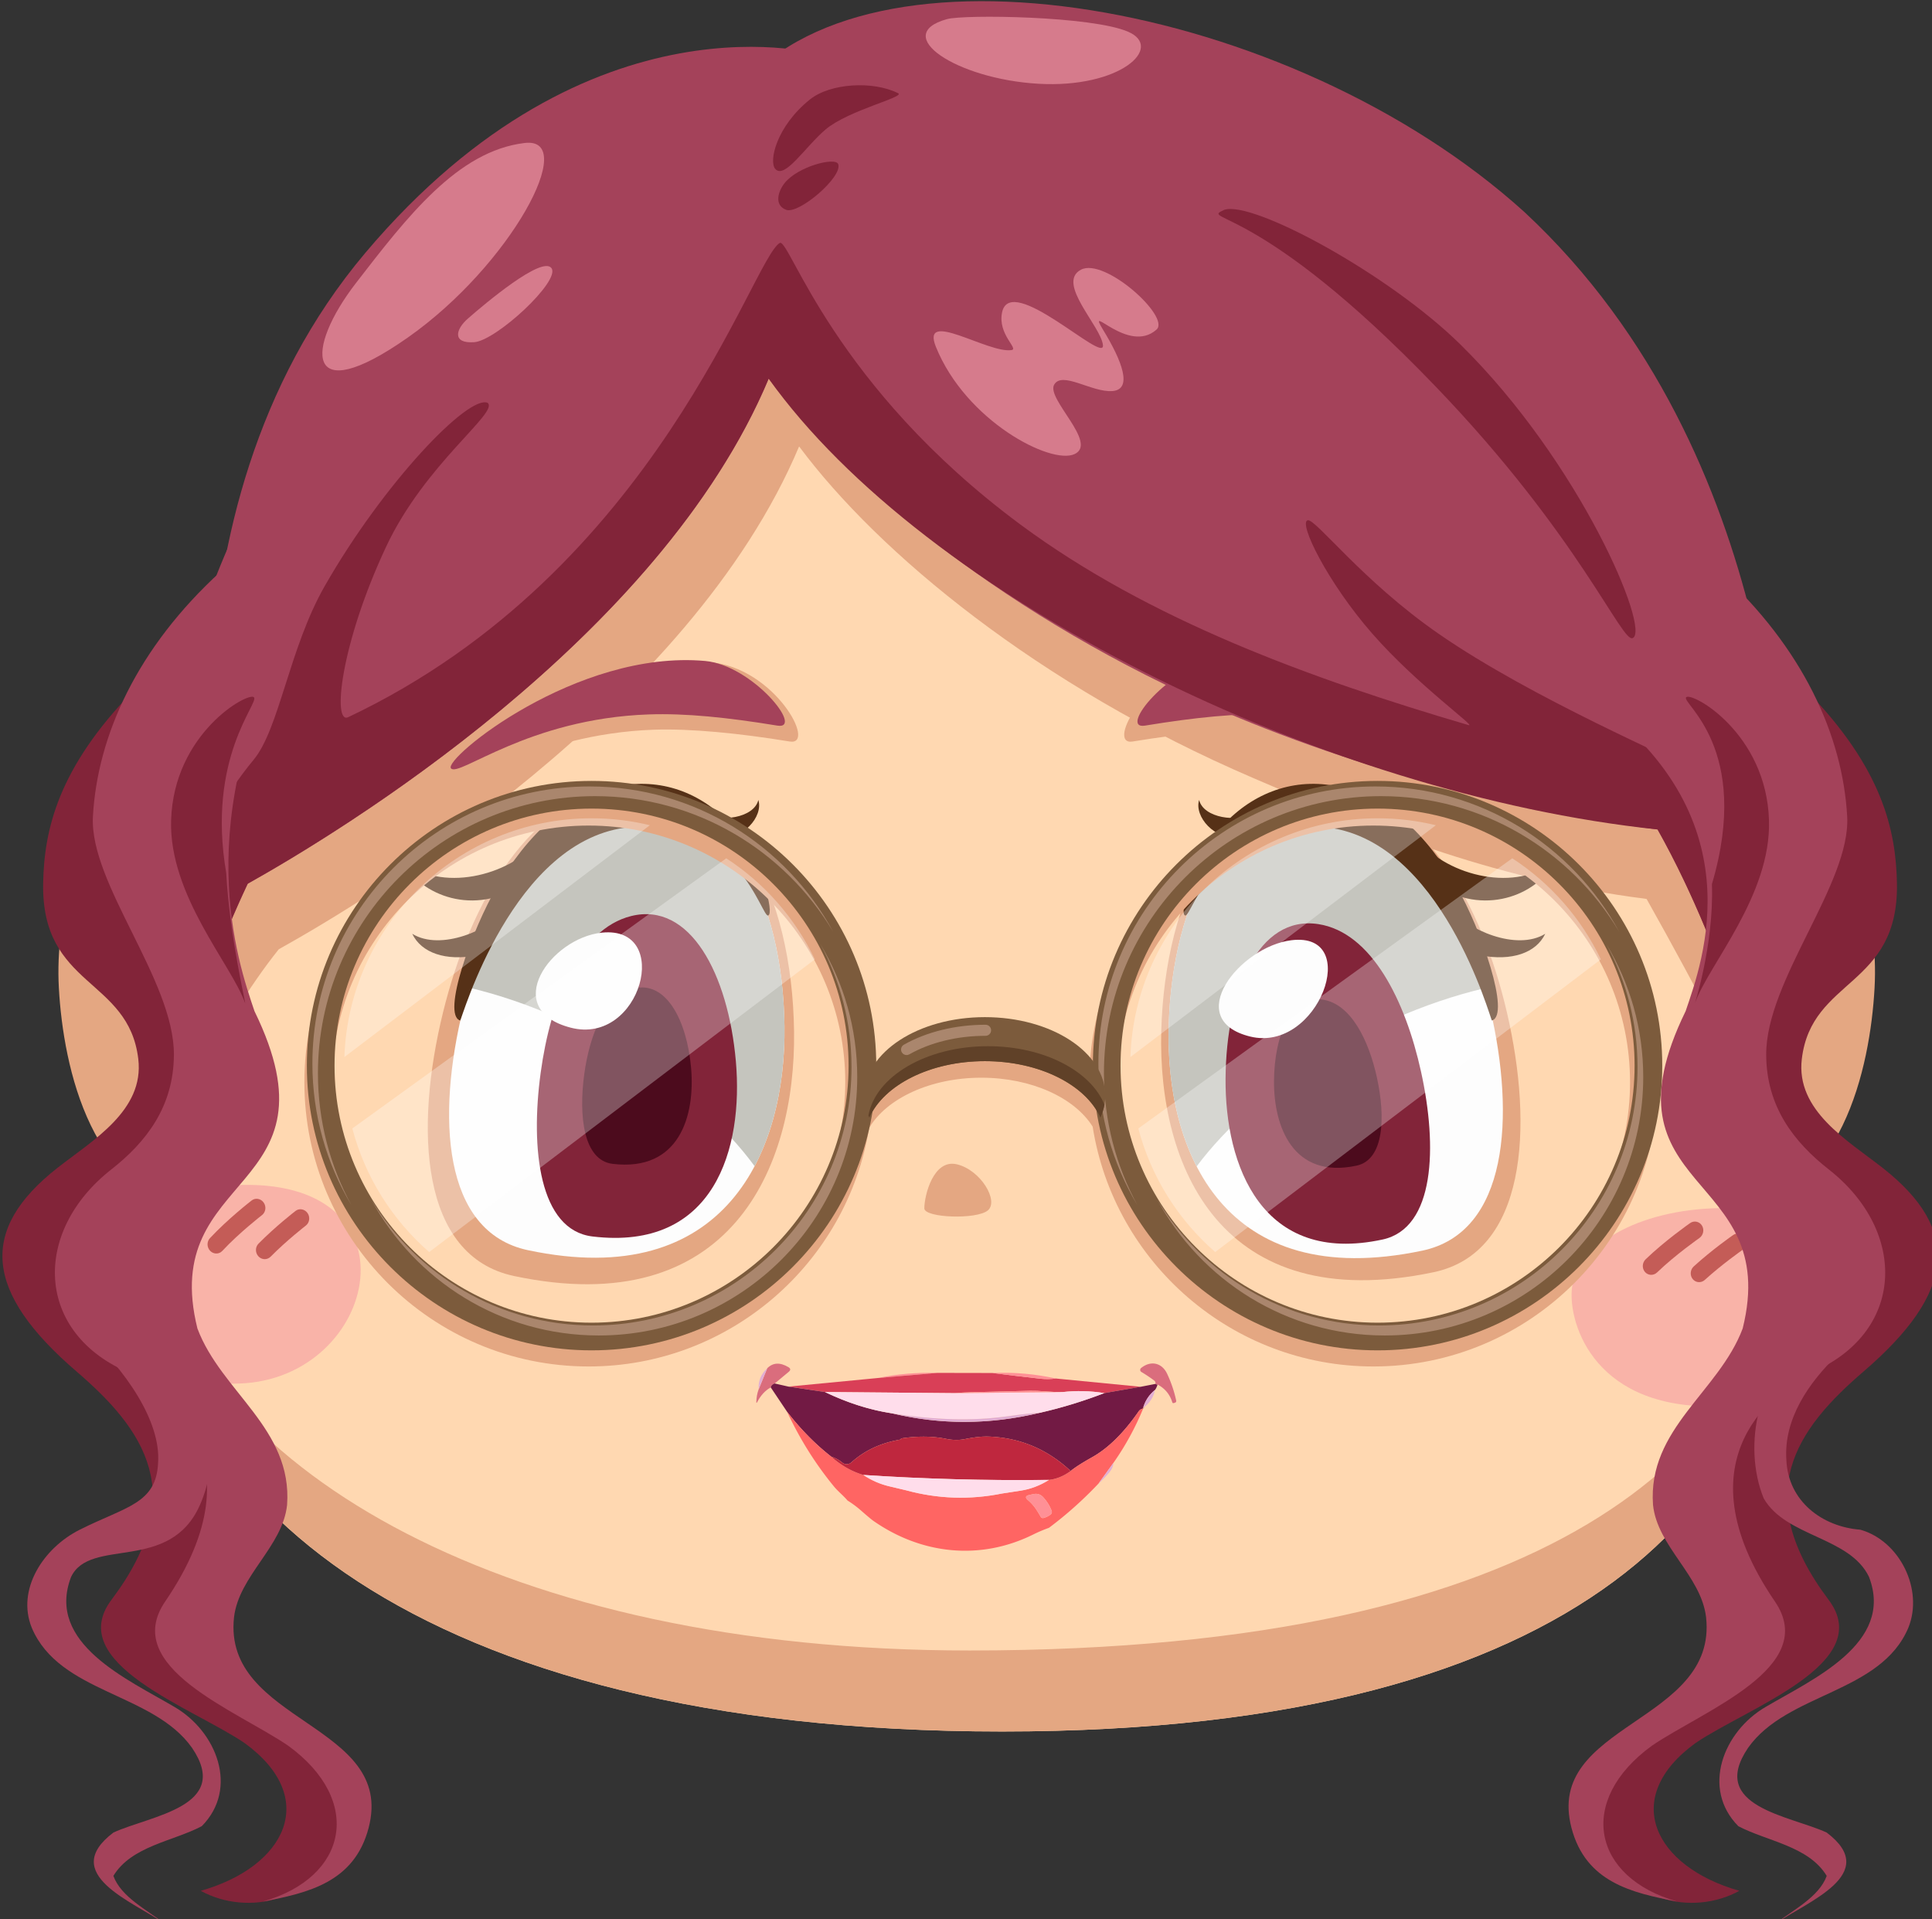 <?xml version="1.0" encoding="UTF-8" standalone="no"?>
<!-- Created with Inkscape (http://www.inkscape.org/) -->

<svg
   width="193.687"
   height="192.38"
   viewBox="0 0 193.687 192.38"
   version="1.1"
   id="svg12485"
   inkscape:version="1.2.1 (9c6d41e410, 2022-07-14)"
   sodipodi:docname="iconoprofe.svg"
   xmlns:inkscape="http://www.inkscape.org/namespaces/inkscape"
   xmlns:sodipodi="http://sodipodi.sourceforge.net/DTD/sodipodi-0.dtd"
   xmlns="http://www.w3.org/2000/svg"
   xmlns:svg="http://www.w3.org/2000/svg">
  <rect x="0" y="0" width="193.687" height="192.38" fill="#333333" stroke="none"/>
  <sodipodi:namedview
     id="namedview12487"
     pagecolor="#ffffff"
     bordercolor="#666666"
     borderopacity="1.0"
     inkscape:showpageshadow="2"
     inkscape:pageopacity="0.0"
     inkscape:pagecheckerboard="0"
     inkscape:deskcolor="#d1d1d1"
     inkscape:document-units="px"
     showgrid="false"
     inkscape:zoom="0.49085999"
     inkscape:cx="114.08549"
     inkscape:cy="493.01228"
     inkscape:window-width="1366"
     inkscape:window-height="705"
     inkscape:window-x="-8"
     inkscape:window-y="-8"
     inkscape:window-maximized="1"
     inkscape:current-layer="layer1" />
  <defs
     id="defs12482" />
  <g
     inkscape:label="Capa 1"
     inkscape:groupmode="layer"
     id="layer1"
     transform="translate(2.617,-69.465)">
    <g
       id="g12363"
       transform="matrix(1.666,0,0,1.666,-379.137,-4.599)">
      <g
         id="cabeza-7"
         transform="matrix(0.265,0,0,0.265,150.212,2.912)"
         style="display:inline">
        <path
           style="fill:#e4a782"
           d="m 341.51,383.839 c 0,0 -3.928,-46.12 -28.35,-39.397 -8.894,2.452 -14.755,19.439 -13.789,36.717 1.002,17.919 7.382,48.176 32.841,50.796 z"
           id="path659-5" />
        <path
           style="fill:#e4a782"
           d="m 669.527,383.839 c 0,0 3.928,-46.12 28.351,-39.397 8.894,2.452 14.755,19.439 13.789,36.717 -1.002,17.919 -7.382,48.176 -32.841,50.796 z"
           id="path661-0" />
        <path
           style="fill:#ffd8b1"
           d="m 691.673,441.656 c -1.494,53.485 -43.703,108.27 -178.101,108.27 -134.398,0 -191.476,-54.776 -192.961,-108.27 -0.22,-7.795 0.431,-15.388 1.889,-22.7 0.158,-0.809 0.334,-1.626 0.51,-2.434 l -0.009,0.009 35.249,-139.23 c 0,0 26.742,-92.97 147.922,-92.97 118.025,0 147.096,89.868 147.096,89.868 l 35.917,141.981 0.132,0.518 c 1.768,7.979 2.602,16.354 2.356,24.958 z"
           id="path663-5" />
        <path
           style="fill:#e4a782"
           d="m 689.186,416.162 c -5.985,-11.882 -17.629,-34.581 -29.282,-55.277 -36.532,-4.675 -64.057,-16.601 -89.384,-27.48 -48.783,-20.942 -85.104,-51.156 -102.997,-75.191 -0.026,-0.026 -0.044,-0.035 -0.07,-0.062 -24.747,58.819 -97.61,102.707 -118.148,114.158 -13.762,17.137 -26.47,45.004 -26.294,44.196 l -0.009,0.009 35.249,-139.23 c 0,0 26.742,-92.97 147.922,-92.97 118.025,0 147.096,89.868 147.096,89.868 z"
           id="path665-0" />
        <path
           style="fill:#e4a782"
           d="m 506.138,531.532 c -105.414,0 -173.487,-40.786 -185.518,-89.876 1.485,53.476 58.564,108.261 192.961,108.261 134.397,0 176.598,-54.785 178.092,-108.261 -7.795,43.246 -50.76,89.876 -185.535,89.876 z"
           id="path667-4" />
      </g>
      <g
         id="mejillas-3"
         style="display:inline"
         transform="translate(166.519,29.486)">
        <g
           id="g679-1"
           transform="matrix(0.265,0,0,0.265,-16.62,-27.644)">
          <path
             style="fill:#f9b3a8"
             d="m 340.31,429.924 c -19.29,1.002 -31.523,9.922 -32.244,18.912 -0.571,7.127 5.923,27.076 33.509,26.118 31.726,-1.098 41.788,-47.254 -1.265,-45.03 z"
             id="path673-8" />
          <path
             style="fill:#c45c57"
             d="m 337.349,445.11 c -0.738,0.51 -1.758,0.413 -2.434,-0.272 -0.782,-0.8 -0.809,-2.092 -0.062,-2.891 4.051,-4.35 9.245,-8.384 9.465,-8.551 0.853,-0.668 2.083,-0.457 2.733,0.457 0.65,0.914 0.483,2.197 -0.378,2.856 -0.053,0.044 -5.176,4.007 -9.008,8.129 -0.097,0.096 -0.202,0.193 -0.316,0.272 z"
             id="path675-6" />
          <path
             style="fill:#c45c57"
             d="m 348.334,446.393 c -0.765,0.518 -1.802,0.404 -2.47,-0.316 -0.756,-0.817 -0.747,-2.109 0.018,-2.883 3.849,-3.902 8.208,-7.277 8.393,-7.417 0.835,-0.677 2.083,-0.457 2.733,0.457 0.65,0.914 0.475,2.197 -0.378,2.856 -0.044,0.035 -4.341,3.357 -8.006,7.074 -0.097,0.079 -0.194,0.159 -0.29,0.229 z"
             id="path677-0" />
        </g>
        <g
           id="g687-1"
           transform="matrix(0.265,0,0,0.265,-16.62,-27.644)">
          <path
             style="fill:#f9b3a8"
             d="m 677.814,435.118 c -19.343,0.325 -32.226,8.814 -33.623,17.77 -1.107,7.101 3.893,27.252 31.514,27.252 31.769,-0.01 45.259,-45.752 2.109,-45.022 z"
             id="path681-9" />
          <path
             style="fill:#c45c57"
             d="m 663.129,449.987 c -0.782,0.483 -1.784,0.352 -2.408,-0.36 -0.721,-0.826 -0.65,-2.118 0.149,-2.883 4.368,-4.21 9.86,-8.05 10.089,-8.217 0.896,-0.633 2.109,-0.387 2.698,0.554 0.58,0.94 0.316,2.206 -0.589,2.839 -0.053,0.035 -5.466,3.823 -9.597,7.804 -0.104,0.096 -0.218,0.184 -0.342,0.263 z"
             id="path683-1" />
          <path
             style="fill:#c45c57"
             d="m 674.009,451.648 c -0.8,0.492 -1.828,0.343 -2.443,-0.404 -0.694,-0.844 -0.589,-2.136 0.228,-2.883 4.139,-3.77 8.735,-6.987 8.938,-7.118 0.888,-0.642 2.109,-0.387 2.689,0.554 0.58,0.94 0.316,2.206 -0.589,2.839 -0.044,0.035 -4.587,3.208 -8.524,6.784 -0.097,0.088 -0.193,0.167 -0.299,0.228 z"
             id="path685-6" />
        </g>
      </g>
      <g
         id="cejas-3"
         style="display:inline"
         transform="translate(166.519,29.486)">
        <g
           id="g693-3"
           transform="matrix(0.265,0,0,0.265,-16.62,-27.644)">
          <path
             style="fill:#e4a782"
             d="m 448.426,311.178 c -29.264,-2.329 -66.43,22.919 -60.181,28.122 2.109,1.758 19.967,-11.855 47.421,-12.804 8.331,-0.29 19.501,0.817 30.838,2.68 6.248,1.038 -3.463,-16.829 -18.078,-17.998 z"
             id="path689-7" />
          <path
             style="fill:#a4425a"
             d="m 447.301,310.888 c -29.247,-2.619 -59.443,22.199 -57.72,24.37 1.714,2.171 17.471,-11.293 44.934,-12.233 8.331,-0.29 17.822,0.677 29.168,2.54 6.248,1.028 -5.607,-13.71 -16.382,-14.677 z"
             id="path691-3" />
        </g>
        <g
           id="g699-3"
           transform="matrix(0.265,0,0,0.265,-16.62,-27.644)">
          <path
             style="fill:#e4a782"
             d="m 562.461,311.178 c 29.264,-2.329 66.43,22.919 60.181,28.122 -2.109,1.758 -19.967,-11.855 -47.421,-12.804 -8.331,-0.29 -19.501,0.817 -30.838,2.68 -6.239,1.038 3.464,-16.829 18.078,-17.998 z"
             id="path695-8" />
          <path
             style="fill:#a4425a"
             d="m 563.586,310.888 c 29.247,-2.619 59.443,22.199 57.721,24.37 -1.714,2.171 -17.471,-11.293 -44.934,-12.233 -8.331,-0.29 -17.822,0.677 -29.168,2.54 -6.248,1.028 5.607,-13.71 16.381,-14.677 z"
             id="path697-3" />
        </g>
      </g>
      <g
         id="ojos-5"
         style="display:inline"
         transform="translate(166.519,29.486)">
        <g
           id="g721-8"
           transform="matrix(0.265,0,0,0.265,-16.62,-27.644)">
          <path
             style="fill:#e4a782"
             d="m 403.906,450.541 c -21.338,-4.517 -22.656,-33.307 -16.109,-59.918 6.143,-24.949 19.747,-49.134 41.55,-51.525 24.501,-2.689 37.763,24.712 38.149,55.954 0.387,30.944 -14.5,65.876 -63.59,55.489 z"
             id="path701-7" />
          <path
             style="fill:#fdfdfd"
             d="m 407.078,444.679 c -19.545,-4.139 -20.731,-30.53 -14.72,-54.908 5.633,-22.832 18.095,-44.96 38.044,-47.148 22.419,-2.461 34.555,22.603 34.915,51.2 0.369,28.35 -13.261,60.374 -58.239,50.856 z"
             id="path703-1" />
          <path
             style="fill:#c5c5be"
             d="m 433.144,402.443 c 9.447,6.16 18.543,13.85 25.398,23.165 4.983,-9.421 6.916,-20.881 6.785,-31.787 -0.36,-28.597 -12.506,-53.66 -34.915,-51.2 -18.561,2.039 -30.644,21.355 -36.77,42.429 13.858,3.288 27.348,9.466 39.502,17.393 z"
             id="path705-2" />
          <path
             style="fill:#822439"
             d="m 421.713,441.561 c -12.057,-1.459 -14.131,-19.8 -11.75,-37.218 2.223,-16.285 8.604,-32.551 20.52,-35.531 13.393,-3.348 22.049,13.138 23.798,32.982 1.732,19.739 -4.806,43.115 -32.568,39.767 z"
             id="path707-0" />
          <path
             style="fill:#4c0b1d"
             d="m 426.286,425.074 c -6.601,-0.799 -7.736,-10.839 -6.432,-20.374 1.217,-8.915 4.71,-17.819 11.233,-19.45 7.332,-1.833 12.07,7.192 13.028,18.055 0.948,10.805 -2.632,23.602 -17.829,21.769 z"
             id="path709-5" />
          <path
             style="fill:#fdfdfd"
             d="m 423.875,372.574 c -11.688,1.186 -23.165,17.4 -7.11,21.575 16.021,4.166 23.245,-23.21 7.11,-21.575 z"
             id="path711-2" />
          <path
             style="fill:#563117"
             d="m 409.542,351.644 c -6.833,8.229 -22.461,11.851 -30.847,4.608 3.049,7.052 15.056,12.769 26.17,5.966 z"
             id="path713-8" />
          <path
             style="fill:#563117"
             d="m 402.638,366.853 c -4.089,5.115 -15.367,9.983 -21.847,5.981 2.096,4.383 7.64,6.235 14.631,4.913 2.141,-3.198 7.216,-10.894 7.216,-10.894 z"
             id="path715-7" />
          <path
             style="fill:#563117"
             d="m 447.097,345.399 c 3.513,2.216 11.314,1.174 12.288,-2.952 1.167,3.723 -3.48,9.245 -9.196,8.5 z"
             id="path717-0" />
          <path
             style="fill:#563117"
             d="m 391.681,392.522 c -4.28,-1.248 2.663,-20.714 8.428,-30.495 6.415,-10.897 16.065,-21.566 29.871,-23.078 9.799,-1.072 18.771,3.252 25.064,11.354 4.939,6.354 8.05,17.902 6.565,18.385 -1.485,0.483 -6.89,-22.234 -31.224,-20.081 -26.84,2.364 -38.431,43.994 -38.704,43.915 z"
             id="path719-5" />
        </g>
        <g
           id="g743-8"
           transform="matrix(0.265,0,0,0.265,-16.62,-27.644)">
          <path
             style="fill:#e4a782"
             d="m 612.712,449.68 c 21.056,-4.421 22.752,-32.771 16.662,-58.968 -5.704,-24.563 -18.771,-48.388 -40.188,-50.769 -24.079,-2.68 -37.499,24.273 -38.307,55.023 -0.809,30.458 13.366,64.873 61.833,54.714 z"
             id="path723-3" />
          <path
             style="fill:#fdfdfd"
             d="m 610.102,444.793 c 19.598,-4.113 21.153,-30.504 15.476,-54.891 -5.317,-22.84 -17.471,-44.986 -37.385,-47.201 -22.383,-2.487 -34.863,22.559 -35.618,51.156 -0.765,28.36 12.417,60.401 57.527,50.936 z"
             id="path725-6" />
          <path
             style="fill:#c5c5be"
             d="m 584.616,402.522 c -9.526,6.152 -18.728,13.832 -25.714,23.139 -4.851,-9.43 -6.635,-20.889 -6.345,-31.804 0.756,-28.597 13.244,-53.643 35.618,-51.156 18.534,2.065 30.345,21.39 36.181,42.482 -13.894,3.27 -27.472,9.43 -39.74,17.339 z"
             id="path727-4" />
          <path
             style="fill:#563117"
             d="m 609.32,351.644 c 6.833,8.229 22.461,11.851 30.847,4.608 -3.049,7.052 -15.056,12.769 -26.17,5.966 z"
             id="path729-2" />
          <path
             style="fill:#563117"
             d="m 616.224,366.853 c 4.089,5.115 15.367,9.983 21.847,5.981 -2.096,4.383 -7.64,6.235 -14.631,4.913 -2.141,-3.198 -7.216,-10.894 -7.216,-10.894 z"
             id="path731-9" />
          <path
             style="fill:#563117"
             d="m 571.765,345.399 c -3.513,2.216 -11.314,1.174 -12.288,-2.952 -1.167,3.723 3.48,9.245 9.196,8.5 z"
             id="path733-6" />
          <path
             style="fill:#563117"
             d="m 625.964,392.522 c 4.289,-1.248 -2.417,-20.714 -8.067,-30.495 -6.292,-10.897 -15.81,-21.566 -29.607,-23.078 -9.79,-1.072 -18.807,3.252 -25.204,11.354 -5.018,6.354 -8.261,17.902 -6.784,18.385 1.476,0.483 7.154,-22.234 31.453,-20.081 26.829,2.364 37.937,43.994 38.209,43.915 z"
             id="path735-1" />
          <path
             style="fill:#822439"
             d="m 601.131,442.254 c 11.899,-2.566 12.505,-21.021 8.727,-38.141 -3.524,-16.012 -11.187,-31.611 -23.306,-33.474 -13.613,-2.092 -20.925,15.124 -21.074,35.047 -0.15,19.8 8.251,42.474 35.653,36.568 z"
             id="path737-4" />
          <path
             style="fill:#4c0b1d"
             d="m 595.241,425.476 c 6.262,-1.35 6.581,-11.063 4.592,-20.072 -1.855,-8.427 -5.888,-16.636 -12.265,-17.616 -7.164,-1.101 -11.012,7.96 -11.091,18.444 -0.078,10.419 4.343,22.352 18.764,19.244 z"
             id="path739-7" />
          <path
             style="fill:#fdfdfd"
             d="m 580.435,374.295 c -11.759,1.45 -24.923,18.016 -9.395,21.865 15.511,3.849 25.644,-23.86 9.395,-21.865 z"
             id="path741-4" />
        </g>
      </g>
      <path
         style="display:inline;fill:#e4a782;stroke-width:0.265"
         d="m 281.624,117.164 c 0,-0.772 0.544,-2.995 1.97,-2.648 1.425,0.347 2.518,2.188 1.86,2.765 -0.656,0.574 -3.827,0.458 -3.83,-0.116 z"
         id="nariz-6" />
      <g
         id="gafas-9"
         style="display:inline"
         transform="translate(166.519,29.486)">
        <path
           style="fill:#e4a782;stroke-width:0.265"
           d="m 142.129,62.982 c -9.34,0 -16.95,7.526 -17.098,16.831 -1.177,-1.563 -3.643,-2.64 -6.496,-2.64 -2.882,0 -5.369,1.099 -6.532,2.688 -0.122,-9.327 -7.743,-16.879 -17.099,-16.879 -9.432,0 -17.105,7.673 -17.105,17.105 0,9.432 7.673,17.105 17.105,17.105 8.494,0 15.56,-6.225 16.88,-14.352 1.043,-1.768 3.671,-3.023 6.751,-3.023 3.033,0 5.625,1.219 6.699,2.945 1.288,8.166 8.372,14.43 16.894,14.43 9.432,0 17.105,-7.673 17.105,-17.105 -2.7e-4,-9.431 -7.673,-17.105 -17.105,-17.105 z M 94.905,95.529 c -8.515,0 -15.442,-6.927 -15.442,-15.442 0,-8.515 6.927,-15.442 15.442,-15.442 8.515,0 15.442,6.927 15.442,15.442 -2.6e-4,8.515 -6.927,15.442 -15.442,15.442 z m 47.224,0 c -8.515,0 -15.442,-6.927 -15.442,-15.442 0,-8.515 6.927,-15.442 15.442,-15.442 8.515,0 15.442,6.927 15.442,15.442 0,8.515 -6.927,15.442 -15.442,15.442 z"
           id="path671-4" />
        <g
           id="g791-9"
           transform="matrix(0.265,0,0,0.265,-16.307,-26.574)">
          <g
             id="g767-0">
            <path
               style="fill:#7c5b3c"
               d="m 420.33,463.382 c -35.647,0 -64.648,-29.001 -64.648,-64.648 0,-35.647 29.001,-64.648 64.648,-64.648 35.647,0 64.648,29.001 64.648,64.648 0,35.647 -29.001,64.648 -64.648,64.648 z m 0,-123.011 c -32.182,0 -58.364,26.182 -58.364,58.364 0,32.182 26.182,58.364 58.364,58.364 32.182,0 58.364,-26.182 58.364,-58.364 0,-32.182 -26.183,-58.364 -58.364,-58.364 z"
               id="path755-0" />
            <g
               id="g761-9">
              <path
                 style="fill:#aa866d"
                 d="m 421.962,460.005 c 32.364,0 58.695,-26.33 58.695,-58.695 0,-11.005 -3.047,-21.311 -8.338,-30.123 4.488,8.291 7.04,17.778 7.04,27.851 0,32.365 -26.33,58.695 -58.695,58.695 -21.359,0 -40.088,-11.47 -50.357,-28.572 9.934,18.351 29.363,30.844 51.655,30.844 z"
                 id="path757-9" />
              <path
                 style="fill:#aa866d"
                 d="m 358.196,400.463 c 0,-34.694 28.225,-62.92 62.92,-62.92 22.963,0 43.089,12.367 54.076,30.788 -10.662,-19.631 -31.467,-32.988 -55.333,-32.988 -34.694,0 -62.92,28.226 -62.92,62.92 0,11.731 3.23,22.72 8.844,32.131 -4.838,-8.906 -7.587,-19.104 -7.587,-29.931 z"
                 id="path759-1" />
            </g>
            <path
               style="opacity:0.3;fill:#fdfdfd"
               d="m 471.033,374.6 -87.575,66.461 c -8.364,-7.29 -14.554,-17.011 -17.451,-28.059 v -0.006 l 84.911,-61.339 c 8.647,5.624 15.647,13.568 20.115,22.943 z"
               id="path763-0" />
            <path
               style="opacity:0.3;fill:#fdfdfd"
               d="m 433.567,344.148 -69.364,52.636 c 1.024,-30.069 25.809,-54.213 56.13,-54.213 4.556,-0.001 8.992,0.546 13.234,1.577 z"
               id="path765-5" />
          </g>
          <g
             id="g781-0">
            <path
               style="fill:#7c5b3c"
               d="m 598.814,463.382 c -35.647,0 -64.648,-29.001 -64.648,-64.648 0,-35.647 29.001,-64.648 64.648,-64.648 35.647,0 64.648,29.001 64.648,64.648 0,35.647 -29.001,64.648 -64.648,64.648 z m 0,-123.011 c -32.182,0 -58.364,26.182 -58.364,58.364 0,32.182 26.182,58.364 58.364,58.364 32.182,0 58.364,-26.182 58.364,-58.364 0,-32.182 -26.182,-58.364 -58.364,-58.364 z"
               id="path769-8" />
            <g
               id="g775-2">
              <path
                 style="fill:#aa866d"
                 d="m 600.447,460.005 c 32.364,0 58.695,-26.33 58.695,-58.695 0,-11.005 -3.047,-21.311 -8.338,-30.123 4.488,8.291 7.04,17.778 7.04,27.851 0,32.365 -26.33,58.695 -58.695,58.695 -21.359,0 -40.088,-11.47 -50.357,-28.572 9.934,18.351 29.362,30.844 51.655,30.844 z"
                 id="path771-4" />
              <path
                 style="fill:#aa866d"
                 d="m 536.68,400.463 c 0,-34.694 28.226,-62.92 62.92,-62.92 22.963,0 43.089,12.367 54.076,30.788 -10.662,-19.631 -31.467,-32.988 -55.333,-32.988 -34.694,0 -62.92,28.226 -62.92,62.92 0,11.731 3.231,22.72 8.844,32.131 -4.837,-8.906 -7.587,-19.104 -7.587,-29.931 z"
                 id="path773-2" />
            </g>
            <path
               style="opacity:0.3;fill:#fdfdfd"
               d="m 649.518,374.6 -87.575,66.461 c -8.364,-7.29 -14.554,-17.011 -17.451,-28.059 v -0.006 l 84.911,-61.339 c 8.646,5.624 15.647,13.568 20.115,22.943 z"
               id="path777-6" />
            <path
               style="opacity:0.3;fill:#fdfdfd"
               d="m 612.052,344.148 -69.364,52.636 c 1.024,-30.069 25.809,-54.213 56.13,-54.213 4.555,-0.001 8.992,0.546 13.234,1.577 z"
               id="path779-9" />
          </g>
          <g
             id="g789-5">
            <path
               style="fill:#7c5b3c"
               d="m 509.643,397.713 c 12.435,0 22.924,5.413 26.239,12.82 0.71,-1.586 1.097,-3.261 1.097,-4.996 0,-9.839 -12.239,-17.815 -27.336,-17.815 -15.097,0 -27.336,7.976 -27.336,17.815 0,1.735 0.388,3.41 1.097,4.996 3.315,-7.406 13.804,-12.82 26.239,-12.82 z"
               id="path783-4" />
            <path
               style="fill:#aa866d"
               d="m 491.866,396.334 c -0.438,0 -0.863,-0.229 -1.095,-0.637 -0.342,-0.604 -0.13,-1.37 0.473,-1.713 5.156,-2.924 11.746,-4.535 18.555,-4.535 0.694,0 1.257,0.563 1.257,1.257 0,0.694 -0.563,1.257 -1.257,1.257 -6.382,0 -12.531,1.494 -17.315,4.207 -0.195,0.111 -0.408,0.164 -0.618,0.164 z"
               id="path785-0" />
            <path
               style="fill:#604128"
               d="m 483.205,410.057 c 0.064,0.159 0.129,0.318 0.199,0.476 3.315,-7.406 13.804,-12.819 26.238,-12.819 12.435,0 22.924,5.413 26.239,12.819 0.423,-0.946 0.729,-1.925 0.91,-2.928 -3.076,-7.645 -13.747,-13.285 -26.441,-13.285 -14.018,0 -25.565,6.878 -27.145,15.737 z"
               id="path787-8" />
          </g>
        </g>
      </g>
      <g
         id="cabello_del-0"
         transform="matrix(0.265,0,0,0.265,150.212,2.912)"
         style="display:inline">
        <path
           style="fill:#a4425a"
           d="m 460.615,242.807 c 17.954,24.141 54.399,54.487 103.305,75.525 31.892,13.718 81.229,27.815 126.461,29.01 0,0 1.637,-86.764 -58.207,-142.415 -53.379,-48.317 -149.773,-64.889 -178.862,-27.17 -26.39,20.582 -11.565,49.363 7.303,65.05 z"
           id="path793-5" />
        <path
           style="fill:#a4425a"
           d="m 473.042,169.311 c 0,0 -52.667,-16.021 -104.06,44.846 -50.497,59.803 -32.226,146.252 -32.226,146.252 0,0 120.855,-61.913 131.374,-145.33 z"
           id="path795-6" />
        <path
           style="fill:#a4425a"
           d="m 341.352,273.416 c 0,0 -35.548,67.967 -17.471,136.41 0,0 12.462,-54.759 39.16,-85.772 z"
           id="path797-6" />
        <path
           style="fill:#a4425a"
           d="m 672.313,290.939 c 0,0 32.876,50.444 14.799,118.886 0,0 -12.462,-54.759 -39.16,-85.772 z"
           id="path799-9" />
        <path
           style="fill:#822439"
           d="m 687.086,363.995 c 0.334,-10.054 -14.202,-30.038 -17.893,-32.92 -1.854,-1.591 -35.012,-15.502 -56.534,-30.416 -17.295,-11.978 -27.911,-26.118 -29.695,-25.758 -2.223,0.448 4.464,14.096 14.667,25.758 10.203,11.662 23.921,21.364 21.83,20.749 -36.137,-10.616 -72.581,-23.974 -101.617,-45.444 -42.579,-31.488 -52.456,-64.848 -54.741,-64.048 -6.336,3.498 -27.727,74.427 -98.04,107.699 -3.603,1.705 -1.793,-16.46 8.586,-38.641 8.858,-18.938 25.758,-30.592 23.078,-32.736 -4.359,-1.898 -23.658,18.235 -37.033,41.682 -8.024,14.07 -10.265,32.314 -16.1,39.362 -27.929,33.711 -19.747,80.438 -19.721,80.543 0,0 5.932,-26.057 18.376,-52.404 20.626,-11.539 93.532,-55.62 118.297,-114.676 35.486,49.662 125.591,94.332 201.855,102.364 16.768,29.844 24.703,64.716 24.703,64.716 3.48,-15.089 2.065,-32.349 -0.018,-45.83 z"
           id="path801-2" />
        <path
           style="fill:#822439"
           d="m 656.767,301.643 c 4.025,-1.881 -11.89,-39.81 -39.099,-66.614 -16.328,-16.082 -47.219,-32.771 -53.66,-30.618 -5.906,2.68 7.69,-1.793 47.948,40.074 32.718,34.028 42.394,58.503 44.811,57.158 z"
           id="path803-4" />
        <path
           style="fill:#d67b8c"
           d="m 405.154,189.234 c -15.247,1.801 -26.725,16.812 -38.29,31.76 -11.574,14.957 -11.802,28.913 11.68,12.462 23.472,-16.451 39.054,-45.69 26.61,-44.222 z"
           id="path805-4" />
        <path
           style="fill:#d67b8c"
           d="m 392.261,229.097 c 3.805,-3.331 16.821,-14.316 18.965,-11.451 2.144,2.865 -12.523,16.46 -17.532,16.821 -5.018,0.36 -4.298,-2.865 -1.433,-5.37 z"
           id="path807-3" />
        <path
           style="fill:#d67b8c"
           d="m 501.032,161.112 c 3.928,-1.09 32.92,-0.712 41.146,2.865 8.226,3.577 -1.793,12.883 -20.397,11.811 -18.605,-1.072 -33.632,-11.09 -20.749,-14.676 z"
           id="path809-3" />
        <path
           style="fill:#d67b8c"
           d="m 498.528,235.539 c 6.802,16.821 26.118,26.839 31.488,24.334 5.37,-2.505 -6.442,-12.523 -4.649,-15.74 1.793,-3.216 8.586,1.793 13.235,1.432 4.649,-0.36 2.259,-6.749 -2.144,-13.956 -3.937,-6.442 5.721,5.721 12.163,0 3.234,-2.874 -11.811,-16.46 -17.172,-13.595 -5.695,3.032 4.649,12.883 5.009,17.172 0.36,4.289 -20.951,-16.61 -22.902,-7.514 -1.072,5.009 3.867,8.314 2.144,8.586 -5.291,0.836 -20.714,-9.472 -17.172,-0.719 z"
           id="path811-5" />
        <path
           style="fill:#822439"
           d="m 462.03,195.105 c -1.459,-1.696 0.202,-9.562 7.874,-15.74 4.605,-3.709 14.316,-4.297 20.037,-1.432 1.722,0.861 -11.258,3.832 -16.46,8.226 -4.649,3.936 -9.306,11.45 -11.451,8.946 z"
           id="path813-7" />
        <path
           style="fill:#822439"
           d="m 464.175,198.33 c 3.041,-3.796 11.539,-5.967 12.163,-4.297 1.072,2.865 -8.946,11.451 -11.811,10.379 -2.857,-1.073 -1.785,-4.298 -0.352,-6.082 z"
           id="path815-7" />
      </g>
      <g
         id="mechones-4"
         style="display:inline"
         transform="translate(166.519,29.486)">
        <g
           id="g827-9"
           transform="matrix(0.265,0,0,0.265,-16.307,-26.574)">
          <path
             style="fill:#822439"
             d="m 675.628,393.607 c 1.382,21.418 24.332,38.064 21.346,56.795 -4.193,26.301 -27.063,21.727 -23.416,47.675 1.324,9.42 10.945,16.076 12.049,25.524 2.654,24.02 -41.846,24.988 -35.899,48.776 4.193,16.772 20.964,19.44 31.256,13.722 -19.281,-5.471 -27.14,-21.084 -9.937,-33.561 11.752,-8.012 41.102,-18.059 30.203,-32.528 -17.979,-23.867 -7.306,-38.733 7.911,-51.801 20.968,-18.005 22.338,-32.164 4.35,-46.271 -7.944,-6.234 -19.738,-13.005 -18.341,-24.712 2.204,-18.484 22.026,-16.198 21.602,-39.884 -0.218,-12.166 -3.39,-26.196 -20.541,-43.781 -2.654,-2.721 -4.704,27.512 -7.431,32.108 -1.36,2.293 -14.677,24.306 -13.152,47.938 z"
             id="path819-1" />
          <path
             style="fill:#a4425a"
             d="m 668.767,386.365 c -20.327,41.616 21.905,35.987 12.96,72.042 -5.394,14.398 -21.604,22.735 -20.366,40.052 0.977,9.462 10.945,16.076 12.049,25.524 2.654,24.02 -36.767,24.101 -30.563,47.823 3.24,12.388 13.784,14.772 24.011,16.729 -19.281,-5.471 -22.918,-22.929 -5.715,-35.407 11.753,-8.012 38.108,-17.779 27.89,-32.737 -22.553,-33.015 1.285,-48.393 7.911,-51.801 21.773,-9.03 22.337,-32.165 4.35,-46.271 -7.944,-6.234 -14.174,-14.254 -14.231,-26.044 -0.083,-16.96 19.234,-38.928 18.388,-54.132 -1.024,-18.385 -10.074,-38.329 -29.061,-55.646 -2.808,-2.561 -32.064,26.848 -30.113,28.207 38.88,27.064 26.286,60.431 22.49,71.661 z"
             id="path821-1" />
          <path
             style="fill:#a4425a"
             d="m 691.645,488.298 c 0.412,9.335 8.108,15.14 16.795,15.806 8.97,2.53 14.403,13.618 10.904,22.257 -6.291,14.939 -27.542,14.726 -36.395,27.276 -9.096,13.384 9.476,15.372 17.845,19.23 12.513,9.447 -4.587,15.727 -11.573,20.657 3.939,-3.098 9.837,-6.001 11.586,-10.814 -4.12,-6.782 -13.534,-7.846 -20.068,-11.283 -8.467,-8.541 -3.421,-21.506 6.224,-27.094 10.536,-6.228 29.248,-14.397 23.449,-29.504 -4.377,-9.152 -18.858,-9.035 -23.91,-17.833 -4.884,-11.941 -1.365,-29.512 10.548,-35.991 2.328,-1.811 8.647,-0.103 6.177,3.438 -6.45,6.224 -12.233,14.472 -11.582,23.855 z"
             id="path823-9" />
          <path
             style="fill:#822439"
             d="m 668.894,315.086 c -1.271,1.271 14.993,11.435 5.845,42.437 0.508,14.23 -4.326,28.394 -3.812,26.936 3.049,-8.64 17.28,-24.395 16.772,-41.421 -0.593,-19.852 -17.534,-29.223 -18.805,-27.952 z"
             id="path825-3" />
        </g>
        <g
           id="g837-4"
           transform="matrix(0.265,0,0,0.265,-16.307,-26.574)">
          <path
             style="fill:#822439"
             d="m 336.926,393.607 c -1.382,21.418 -24.332,38.064 -21.346,56.795 4.193,26.301 27.063,21.727 23.416,47.675 -1.324,9.42 -10.945,16.076 -12.049,25.524 -2.654,24.02 41.846,24.988 35.899,48.776 -4.193,16.772 -20.965,19.44 -31.256,13.722 19.281,-5.471 27.14,-21.084 9.936,-33.561 -11.752,-8.012 -41.102,-18.059 -30.203,-32.528 17.979,-23.867 7.306,-38.733 -7.911,-51.801 -20.968,-18.005 -22.337,-32.164 -4.35,-46.271 7.944,-6.234 19.738,-13.005 18.341,-24.712 -2.204,-18.484 -22.025,-16.198 -21.602,-39.884 0.218,-12.166 3.389,-26.196 20.541,-43.781 2.654,-2.721 4.704,27.512 7.431,32.108 1.361,2.293 14.678,24.306 13.153,47.938 z"
             id="path829-4" />
          <path
             style="fill:#a4425a"
             d="m 343.787,386.365 c 20.327,41.616 -21.905,35.987 -12.96,72.042 5.394,14.398 21.604,22.735 20.366,40.052 -0.977,9.462 -10.945,16.076 -12.049,25.524 -2.654,24.02 36.767,24.101 30.563,47.823 -3.24,12.388 -13.784,14.772 -24.011,16.729 19.281,-5.471 22.918,-22.929 5.714,-35.407 -11.752,-8.012 -38.108,-17.779 -27.89,-32.737 22.553,-33.015 -1.285,-48.393 -7.911,-51.801 -21.773,-9.03 -22.337,-32.165 -4.35,-46.271 7.944,-6.234 14.174,-14.254 14.231,-26.044 0.082,-16.96 -19.234,-38.928 -18.388,-54.132 1.024,-18.385 10.074,-38.329 29.061,-55.646 1.404,-1.281 9.42,5.431 16.841,12.633 -24.254,43.87 -13.013,76.005 -9.217,87.235 z"
             id="path831-4" />
          <path
             style="fill:#a4425a"
             d="m 321.9,488.9 c -0.412,9.335 -7.242,9.911 -17.786,15.203 -8.329,4.181 -14.403,13.618 -10.904,22.257 6.291,14.939 27.542,14.726 36.395,27.276 9.096,13.384 -9.476,15.372 -17.845,19.23 -12.513,9.447 4.587,15.727 11.573,20.657 -3.939,-3.098 -9.837,-6.001 -11.586,-10.814 4.12,-6.782 13.534,-7.846 20.067,-11.283 8.467,-8.541 3.421,-21.506 -6.224,-27.094 -10.536,-6.228 -29.248,-14.397 -23.449,-29.504 4.376,-9.152 22.427,-0.771 29.288,-16.399 8.236,-18.76 -6.003,-39.261 -17.915,-45.741 -2.328,-1.811 -11.94,3.17 -8.767,6.099 9.911,9.149 17.804,20.73 17.153,30.113 z"
             id="path833-6" />
          <path
             style="fill:#822439"
             d="m 343.66,315.086 c 1.271,1.271 -10.785,13.664 -6.285,39.914 0.75,14.625 4.767,30.917 4.252,29.459 -3.049,-8.64 -17.28,-24.395 -16.772,-41.421 0.593,-19.852 17.534,-29.223 18.805,-27.952 z"
             id="path835-6" />
        </g>
      </g>
      <g
         id="boca-3"
         transform="matrix(0.211,0,0,0.211,268.851,123.353)"
         style="display:inline">
        <path
           fill="#da6d7d"
           d="m 17.86,20.61 q -0.93,0.34 -1.12,1.12 -2.36,1.29 -3.88,4.21 -0.24,0.45 -0.23,-0.06 0.02,-1.88 0.67,-3.64 l 2.44,-5.98 q 2.46,-2.44 6.03,-0.31 0.99,0.59 0.1,1.33 z"
           id="path860-7-3" />
        <path
           fill="#da6d7d"
           d="m 127.06,20.91 q -0.17,0.12 -0.56,-0.19 -0.02,-0.29 -0.09,-0.51 -0.08,-0.27 -0.31,-0.44 -1.82,-1.35 -3.67,-2.45 a 0.68,0.68 0 0 1 -0.08,-1.11 c 2.72,-2.22 5.94,-1.56 7.44,1.65 q 1.73,3.7 2.56,7.56 0.12,0.54 -0.41,0.7 l -0.31,0.08 A 0.3,0.29 72.5 0 1 131.26,26 q -1.03,-3.4 -4.2,-5.09 z"
           id="path862-4-0" />
        <path
           fill="#e1add3"
           d="m 15.74,16.26 -2.44,5.98 q -0.27,-3.46 2.44,-5.98 z"
           id="path864-7-0" />
        <path
           fill="#ff9096"
           d="m 64.19,17.59 -16.92,1.46 q 8.37,-1.71 16.92,-1.46 z"
           id="path874-6-5" />
        <path
           fill="#d93f57"
           d="m 64.19,17.59 15.78,0.03 q 6.87,0.88 13.78,1.64 2.14,0.23 4.29,-0.07 l 24.2,2.36 -10.37,1.8 q -6.03,-0.96 -11.91,-0.29 -2.36,0.01 -4.66,-0.18 -2.81,-0.23 -4.63,-0.19 -8.45,0.18 -16.92,0.42 -2.21,0.06 -4.46,0.26 L 32.18,23.04 21.79,21.5 47.27,19.05 Z"
           id="path876-4" />
        <path
           fill="#ff9096"
           d="m 79.97,17.62 q 9.21,-0.4 18.07,1.57 -2.15,0.3 -4.29,0.07 -6.91,-0.76 -13.78,-1.64 z"
           id="path878-6" />
        <path
           fill="#721a44"
           d="m 17.86,20.61 3.93,0.89 10.39,1.54 q 9.67,4.65 19.23,6.1 20.67,4.91 41.86,-0.13 9.27,-2.08 18.6,-5.66 l 10.37,-1.8 4.26,-0.83 q 0.39,0.31 0.56,0.19 -0.37,1.12 -0.77,1.57 -2.5,2.06 -3.37,5.14 0.68,-0.29 0.05,0.08 l -0.57,0.24 a 1.62,1.58 5.5 0 0 -0.68,0.55 q -6.41,9.28 -13.33,13.16 -4.21,2.35 -6.12,3.92 -9.94,-9.29 -23.22,-9.81 c -2.35,-0.09 -4.59,0.25 -6.89,0.7 q -2.57,0.52 -5.36,-0.05 -5.75,-1.17 -12.56,-0.18 -0.28,0.04 -0.47,0.26 -0.11,0.13 -0.28,0.16 -8.18,1.43 -13.74,6.45 a 2,1.99 -46.4 0 1 -2.61,0.07 Q 35.72,42 34.02,41.5 27.2,36.18 21.4,28.68 l -4.66,-6.95 q 0.19,-0.78 1.12,-1.12 z"
           id="path886-2" />
        <path
           fill="#e1add3"
           d="m 126.29,22.48 q -0.51,2.99 -3.37,5.14 0.87,-3.08 3.37,-5.14 z"
           id="path894-2" />
        <path
           fill="#ffddeb"
           d="m 69.29,23.37 30.67,-0.31 q 5.88,-0.67 11.91,0.29 -9.33,3.58 -18.6,5.66 Q 91.29,29 84,30 69.41,32 51.41,29.14 41.85,27.69 32.18,23.04 Z"
           id="path896-4-0" />
        <path
           fill="#ff9096"
           d="m 99.96,23.06 -30.67,0.31 q 2.25,-0.2 4.46,-0.26 8.47,-0.24 16.92,-0.42 1.82,-0.04 4.63,0.19 2.3,0.19 4.66,0.18 z"
           id="path898-6" />
        <path
           fill="#ff6563"
           d="m 122.97,27.7 q -3.42,8.33 -8.52,15.57 l -4.24,5.88 q -6.61,7 -14.13,12.62 -2.31,0.83 -4.46,1.89 C 76.37,71.24 59.55,69.27 45.97,59.76 Q 45.16,59.19 42.41,56.78 40.67,55.25 38.65,54 C 37.44,52.57 35.91,51.37 34.78,50 Q 26.83,40.31 21.4,28.68 q 5.8,7.5 12.62,12.82 4.13,3.7 9.11,5.19 3.45,2.31 7.48,3.26 4.64,1.1 4.73,1.12 13.53,3.68 27.29,0.93 0.21,-0.04 5.32,-0.82 4.31,-0.66 8.13,-3.08 3.21,-0.35 6.19,-2.53 1.91,-1.57 6.12,-3.92 6.92,-3.88 13.33,-13.16 a 1.62,1.58 5.5 0 1 0.68,-0.55 z M 90.14,53.92 c 1.66,1.41 2.51,2.86 3.56,4.66 q 0.31,0.55 0.92,0.37 1,-0.29 1.9,-0.94 a 0.93,0.92 62.2 0 0 0.33,-1.08 Q 96.07,54.86 94.47,53.08 93.31,51.8 91.63,52.16 l -1.11,0.24 q -1.75,0.37 -0.38,1.52 z"
           id="path912-3-6" />
        <path
           fill="#e1add3"
           d="M 93.27,29.01 Q 72.08,34.05 51.41,29.14 69.41,32 84,30 q 7.29,-1 9.27,-0.99 z"
           id="path920-0-3" />
        <path
           fill="#bf273e"
           d="m 102.27,45.57 q -2.98,2.18 -6.19,2.53 -26.84,0.33 -52.95,-1.41 -4.98,-1.49 -9.11,-5.19 1.7,0.5 3.12,1.67 a 2,1.99 -46.4 0 0 2.61,-0.07 q 5.56,-5.02 13.74,-6.45 0.17,-0.03 0.28,-0.16 0.19,-0.22 0.47,-0.26 6.81,-0.99 12.56,0.18 2.79,0.57 5.36,0.05 c 2.3,-0.45 4.54,-0.79 6.89,-0.7 q 13.28,0.52 23.22,9.81 z"
           id="path936-9-3" />
        <path
           fill="#e1add3"
           d="m 114.45,43.27 q -0.05,1.35 -1.06,2.58 -1.47,1.76 -3.18,3.3 z"
           id="path940-6-1" />
        <path
           fill="#ffddeb"
           d="m 43.13,46.69 q 26.11,1.74 52.95,1.41 -3.82,2.42 -8.13,3.08 Q 82.84,51.96 82.63,52 68.87,54.75 55.34,51.07 55.25,51.05 50.61,49.95 46.58,49 43.13,46.69 Z"
           id="path948-2-2" />
        <path
           fill="#ff9096"
           d="m 93.7,58.58 c -1.05,-1.8 -1.9,-3.25 -3.56,-4.66 q -1.37,-1.15 0.38,-1.52 l 1.11,-0.24 q 1.68,-0.36 2.84,0.92 1.6,1.78 2.38,3.85 a 0.93,0.92 62.2 0 1 -0.33,1.08 q -0.9,0.65 -1.9,0.94 -0.61,0.18 -0.92,-0.37 z"
           id="path958-3" />
      </g>
    </g>
  </g>
</svg>
